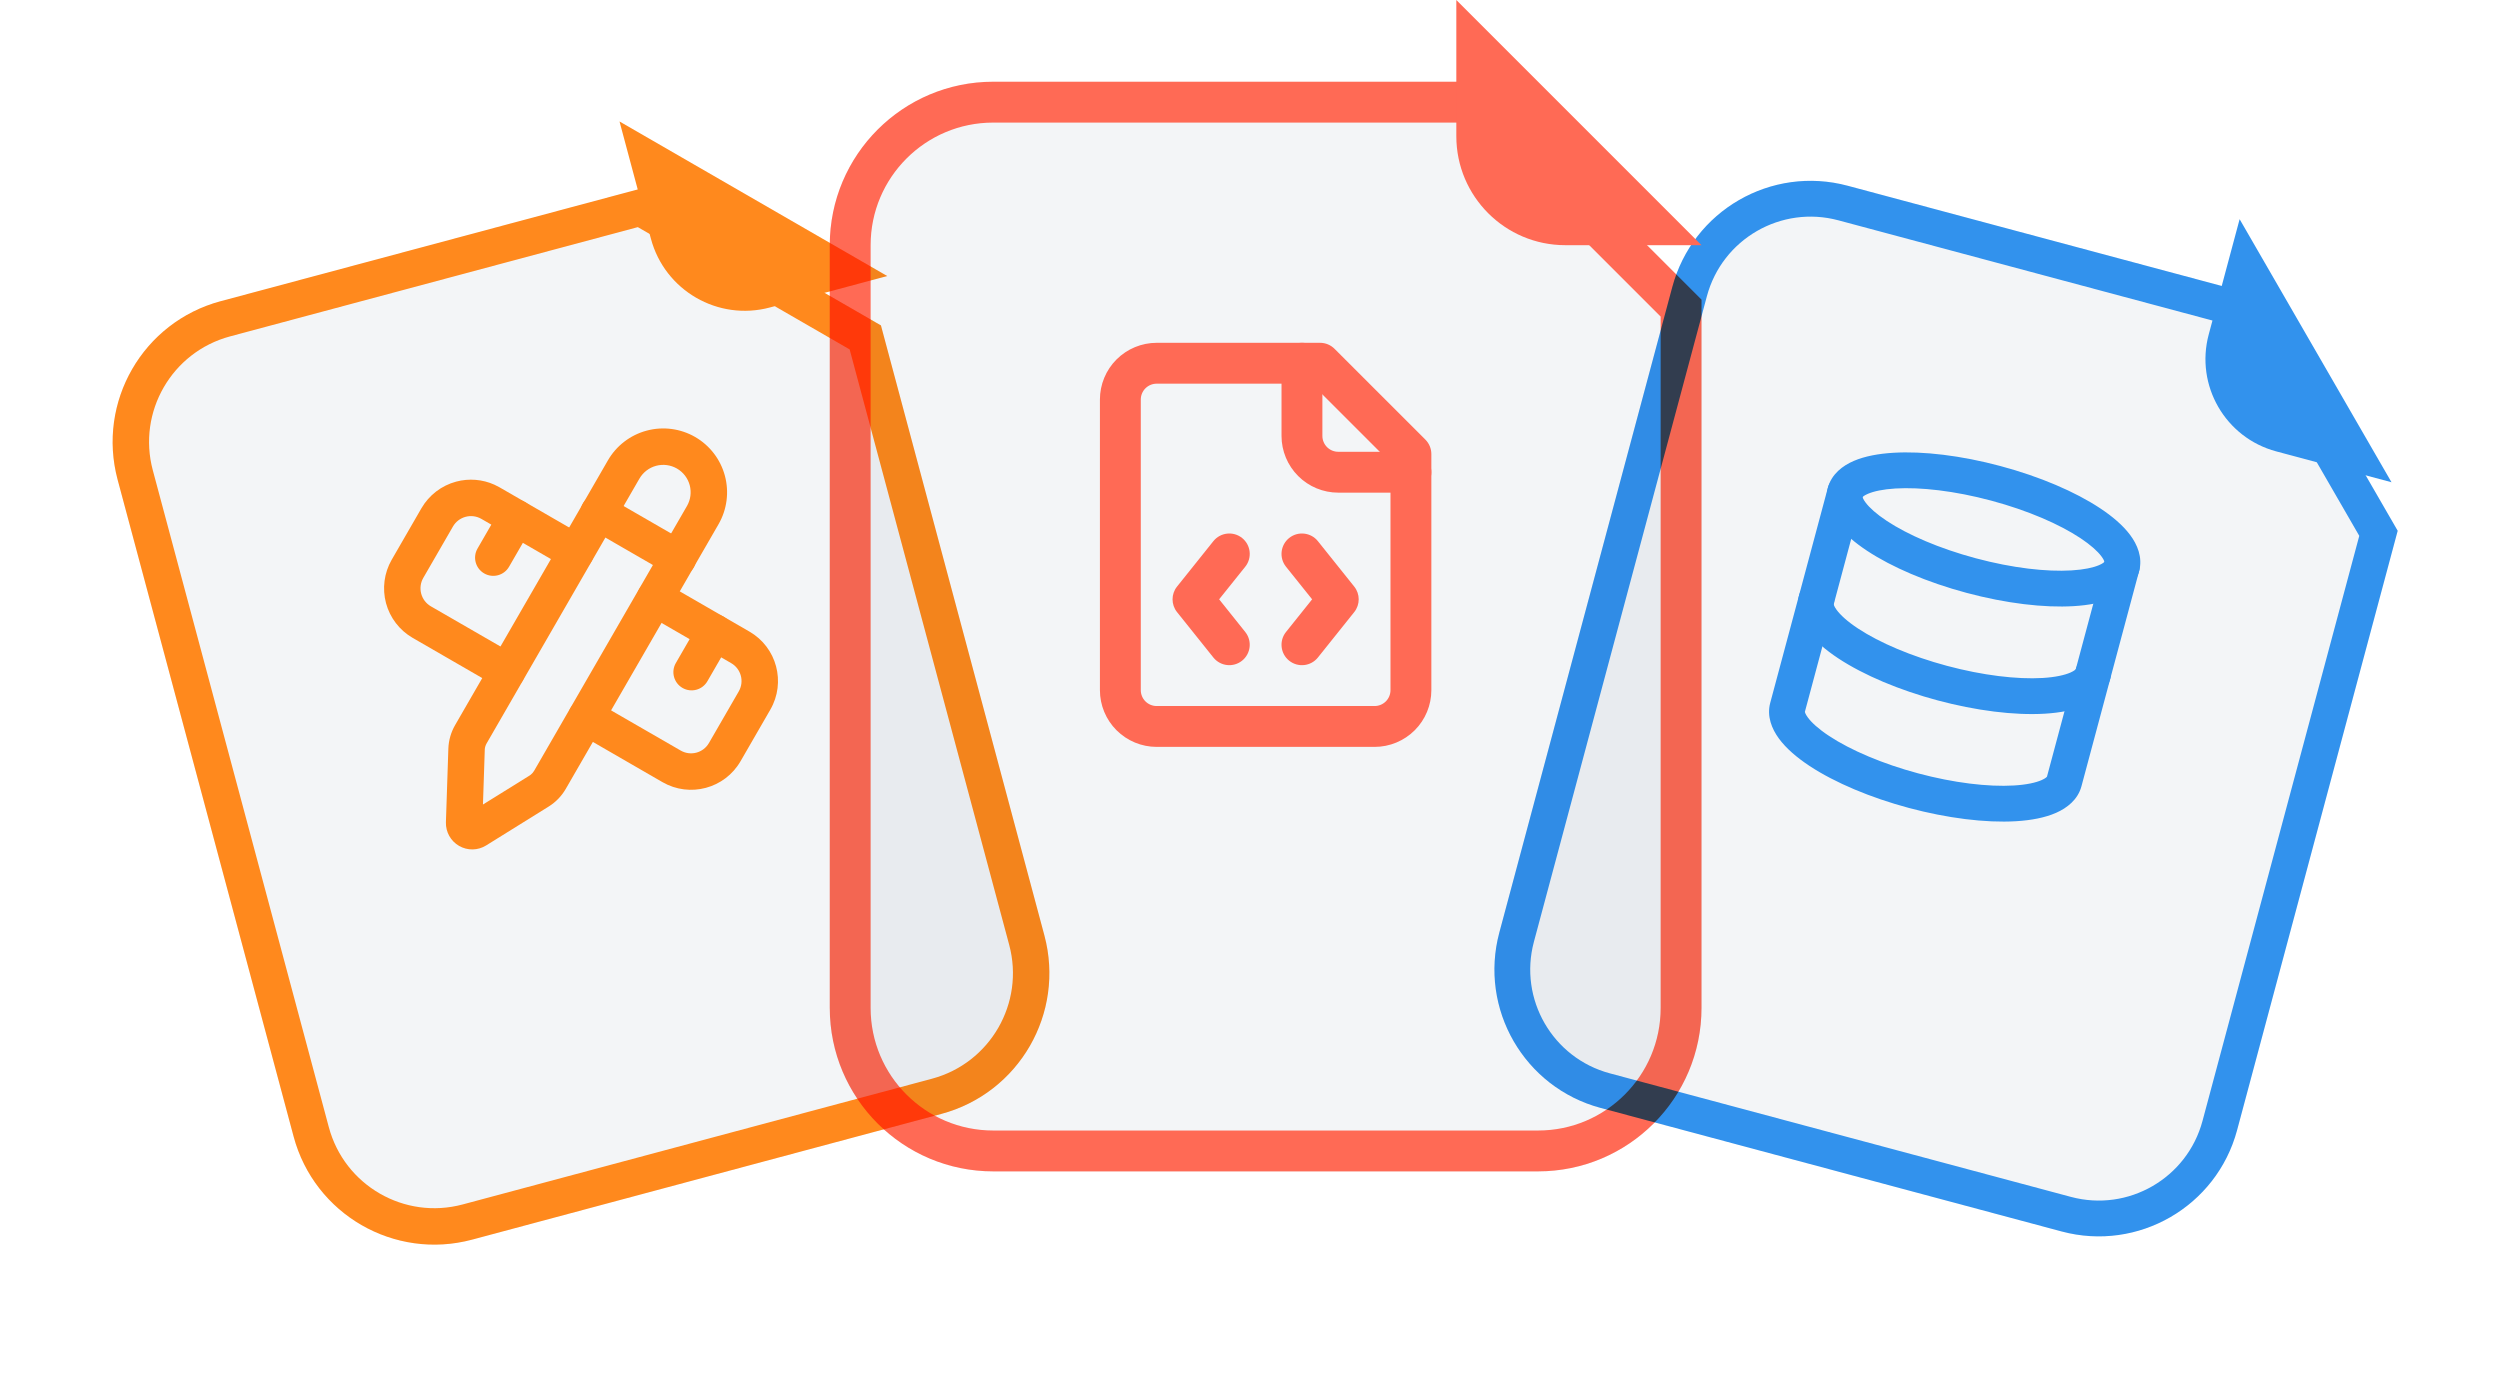 <svg width="153" height="84" viewBox="0 0 153 84" fill="none" xmlns="http://www.w3.org/2000/svg">
<g filter="url(#filter0_di_2543_10671)">
<path d="M102.344 13.182C103.597 8.507 108.403 5.732 113.078 6.985L138.475 13.79L146.738 28.102L136.909 64.787C135.656 69.462 130.85 72.237 126.175 70.984L97.956 63.423C93.281 62.17 90.506 57.364 91.759 52.689L102.344 13.182Z" fill="#F3F5F7"/>
<path d="M112.795 8.044L137.754 14.731L145.563 28.257L135.851 64.503C134.755 68.594 130.549 71.022 126.458 69.926L98.24 62.365C94.149 61.269 91.721 57.063 92.817 52.972L103.403 13.466C104.499 9.375 108.704 6.947 112.795 8.044Z" stroke="#3292ED" stroke-width="2.191"/>
</g>
<path d="M137.065 13.414L146.361 29.515L139.306 27.625C136.189 26.79 134.339 23.586 135.174 20.469L137.065 13.414Z" fill="#3292ED"/>
<g clip-path="url(#clip0_2543_10671)">
<path d="M122.431 28.523C124.85 29.171 126.998 30.095 128.515 31.097C129.269 31.594 129.922 32.147 130.364 32.739C130.797 33.319 131.143 34.102 130.915 34.955C130.687 35.807 129.995 36.312 129.33 36.597C128.651 36.889 127.809 37.042 126.908 37.096C125.093 37.205 122.771 36.931 120.352 36.283C117.932 35.635 115.785 34.711 114.267 33.709C113.513 33.211 112.861 32.658 112.418 32.066C111.985 31.486 111.639 30.703 111.867 29.851C112.096 28.998 112.787 28.494 113.452 28.208C114.131 27.916 114.973 27.764 115.875 27.71C117.69 27.601 120.011 27.874 122.431 28.523ZM121.864 30.639C119.608 30.035 117.527 29.805 116.005 29.896C115.238 29.942 114.675 30.067 114.317 30.221C114.108 30.311 114.022 30.385 113.991 30.42C114 30.465 114.037 30.573 114.174 30.755C114.407 31.068 114.832 31.457 115.473 31.88C116.746 32.721 118.663 33.562 120.919 34.166C123.174 34.771 125.255 35.001 126.777 34.909C127.545 34.863 128.107 34.739 128.465 34.585C128.674 34.495 128.759 34.42 128.79 34.385C128.78 34.339 128.744 34.232 128.608 34.05C128.375 33.738 127.95 33.349 127.309 32.925C126.036 32.085 124.119 31.243 121.864 30.639Z" fill="#3292ED"/>
<path d="M111.867 29.845C112.023 29.261 112.624 28.914 113.208 29.071C113.793 29.227 114.14 29.828 113.983 30.412L110.46 43.56C110.462 43.586 110.482 43.694 110.635 43.904C110.86 44.212 111.281 44.605 111.944 45.043C113.265 45.915 115.222 46.748 117.389 47.329C119.557 47.91 121.669 48.167 123.248 48.072C124.041 48.025 124.602 47.894 124.951 47.74C125.189 47.635 125.26 47.551 125.275 47.53L128.798 34.382C128.955 33.798 129.555 33.451 130.14 33.607C130.724 33.764 131.071 34.365 130.914 34.949L127.386 48.117C127.164 48.944 126.5 49.45 125.837 49.743C125.161 50.042 124.314 50.203 123.379 50.259C121.499 50.371 119.145 50.068 116.822 49.446C114.5 48.823 112.309 47.909 110.738 46.872C109.956 46.355 109.303 45.792 108.867 45.196C108.439 44.611 108.117 43.84 108.338 43.014L111.867 29.845Z" fill="#3292ED"/>
<path d="M128.376 40.195C128.96 40.352 129.307 40.953 129.15 41.537C128.929 42.363 128.265 42.87 127.601 43.163C126.926 43.461 126.079 43.622 125.143 43.678C123.264 43.791 120.909 43.487 118.587 42.865C116.264 42.243 114.074 41.328 112.502 40.291C111.72 39.775 111.067 39.212 110.631 38.616C110.203 38.03 109.881 37.26 110.103 36.433C110.259 35.849 110.86 35.502 111.444 35.658C112.021 35.813 112.366 36.401 112.224 36.978C112.225 37.002 112.244 37.108 112.4 37.322C112.625 37.63 113.045 38.025 113.709 38.463C115.029 39.335 116.986 40.168 119.154 40.749C121.322 41.33 123.433 41.587 125.013 41.492C125.806 41.444 126.367 41.312 126.716 41.158C126.957 41.052 127.026 40.968 127.04 40.948C127.206 40.377 127.799 40.041 128.376 40.195Z" fill="#3292ED"/>
</g>
<g filter="url(#filter1_di_2543_10671)">
<path d="M7.198 24.896C5.923 20.138 8.746 15.248 13.504 13.973L39.349 7.048L53.914 15.457L63.917 52.788C65.192 57.546 62.368 62.437 57.61 63.711L28.893 71.406C24.136 72.681 19.245 69.857 17.97 65.099L7.198 24.896Z" fill="#F3F5F7"/>
<path d="M13.793 15.05L39.192 8.244L52.956 16.19L62.84 53.077C63.955 57.24 61.485 61.52 57.322 62.635L28.605 70.329C24.442 71.445 20.163 68.974 19.047 64.811L8.275 24.608C7.16 20.445 9.63 16.166 13.793 15.05Z" stroke="#FF891D" stroke-width="2.23"/>
</g>
<path d="M37.914 7.434L54.299 16.893L47.119 18.817C43.947 19.667 40.687 17.785 39.837 14.613L37.914 7.434Z" fill="#FF891D"/>
<g clip-path="url(#clip1_2543_10671)">
<path d="M23.624 36.912C23.385 36.018 23.509 35.063 23.97 34.26L25.794 31.101C26.259 30.3 27.023 29.715 27.918 29.475C28.701 29.266 29.528 29.334 30.26 29.664L30.569 29.822L35.79 32.835C36.323 33.143 36.506 33.826 36.198 34.359C35.891 34.892 35.207 35.075 34.674 34.767L29.457 31.754C29.166 31.587 28.82 31.542 28.495 31.629C28.17 31.716 27.892 31.928 27.723 32.219L25.902 35.373C25.735 35.665 25.691 36.011 25.778 36.335C25.865 36.659 26.076 36.936 26.366 37.105L31.585 40.117C32.119 40.425 32.302 41.108 31.994 41.641C31.686 42.175 31.003 42.358 30.47 42.05L25.25 39.035C24.449 38.57 23.864 37.806 23.624 36.912Z" fill="#FF891D"/>
<path d="M30.625 31.144C30.933 30.611 31.614 30.428 32.148 30.736C32.681 31.044 32.863 31.725 32.556 32.258L31.154 34.685C30.847 35.218 30.165 35.401 29.632 35.093C29.099 34.785 28.916 34.104 29.224 33.571L30.625 31.144Z" fill="#FF891D"/>
<path d="M42.762 38.152C43.07 37.618 43.752 37.436 44.285 37.743C44.818 38.051 45.001 38.733 44.693 39.266L43.292 41.693C42.984 42.226 42.302 42.409 41.769 42.101C41.236 41.793 41.053 41.111 41.361 40.578L42.762 38.152Z" fill="#FF891D"/>
<path d="M39.121 36.047C39.429 35.514 40.111 35.332 40.644 35.639L45.864 38.652C47.538 39.618 48.11 41.756 47.144 43.43L45.322 46.586C44.355 48.26 42.217 48.833 40.543 47.867L35.325 44.852C34.792 44.545 34.609 43.863 34.917 43.33C35.225 42.796 35.906 42.614 36.44 42.922L41.659 45.934C42.267 46.285 43.039 46.078 43.389 45.47L45.211 42.315C45.562 41.707 45.355 40.935 44.748 40.584L39.529 37.57C38.996 37.262 38.813 36.581 39.121 36.047Z" fill="#FF891D"/>
<path d="M42.211 29.695C42.096 29.265 41.815 28.898 41.429 28.675C41.044 28.453 40.585 28.392 40.155 28.507C39.725 28.622 39.358 28.904 39.135 29.29L39.134 29.289L29.784 45.491C29.713 45.613 29.671 45.75 29.666 45.891L29.668 45.892L29.557 49.237L32.4 47.47L32.486 47.408C32.568 47.341 32.639 47.26 32.692 47.167L42.042 30.968C42.265 30.583 42.325 30.125 42.211 29.695ZM44.364 29.118C44.632 30.119 44.492 31.185 43.974 32.083L34.621 48.286C34.367 48.724 34.009 49.093 33.579 49.361L29.749 51.743C29.502 51.896 29.216 51.98 28.926 51.985C28.635 51.989 28.349 51.914 28.097 51.77C27.845 51.624 27.637 51.414 27.495 51.16C27.353 50.906 27.282 50.619 27.29 50.328L27.29 50.324L27.439 45.819L27.439 45.816C27.457 45.309 27.599 44.814 27.853 44.375L37.204 28.174C37.722 27.276 38.577 26.622 39.578 26.354C40.579 26.085 41.646 26.226 42.544 26.744C43.441 27.263 44.096 28.117 44.364 29.118Z" fill="#FF891D"/>
<path d="M35.669 30.815C35.976 30.282 36.658 30.099 37.191 30.407L42.047 33.21C42.579 33.518 42.762 34.2 42.455 34.733C42.147 35.266 41.465 35.448 40.932 35.141L36.077 32.338C35.543 32.03 35.361 31.348 35.669 30.815Z" fill="#FF891D"/>
</g>
<g filter="url(#filter2_di_2543_10671)">
<path d="M50.782 10.003C50.782 4.479 55.261 0 60.785 0L90.794 0L104.132 13.337V56.684C104.132 62.208 99.653 66.687 94.129 66.687H60.785C55.261 66.687 50.782 62.208 50.782 56.684V10.003Z" fill="#F3F5F7"/>
<path d="M60.785 1.25L90.276 1.25L102.882 13.855V56.684C102.882 61.517 98.963 65.436 94.129 65.436H60.785C55.951 65.436 52.032 61.517 52.032 56.684V10.003C52.032 5.169 55.951 1.25 60.785 1.25Z" stroke="#FF6A55" stroke-width="2.501"/>
</g>
<g clip-path="url(#clip2_2543_10671)">
<path d="M74.258 33.119C74.689 32.581 75.476 32.493 76.015 32.924C76.554 33.355 76.642 34.143 76.21 34.682L74.611 36.678L76.21 38.678C76.641 39.217 76.554 40.003 76.015 40.434C75.476 40.866 74.689 40.778 74.258 40.239L72.034 37.46C71.669 37.003 71.669 36.355 72.034 35.899L74.258 33.119Z" fill="#FF6A55"/>
<path d="M78.898 32.924C79.437 32.493 80.225 32.581 80.656 33.12L82.879 35.899C83.244 36.355 83.244 37.004 82.879 37.46L80.656 40.239C80.225 40.779 79.437 40.866 78.898 40.435C78.359 40.004 78.272 39.217 78.703 38.678L80.302 36.679L78.703 34.683C78.271 34.144 78.359 33.356 78.898 32.924Z" fill="#FF6A55"/>
<path d="M78.429 26.677V22.231C78.429 21.54 78.989 20.98 79.68 20.98C80.37 20.98 80.93 21.54 80.93 22.231V26.677C80.93 26.935 81.033 27.182 81.215 27.364C81.397 27.547 81.644 27.649 81.902 27.649H86.348C87.039 27.649 87.599 28.209 87.599 28.899C87.599 29.59 87.039 30.15 86.348 30.15H81.902C80.981 30.15 80.098 29.784 79.447 29.132C78.796 28.481 78.429 27.598 78.429 26.677Z" fill="#FF6A55"/>
<path d="M67.315 42.237V24.453C67.315 23.532 67.681 22.649 68.332 21.998C68.984 21.347 69.867 20.981 70.787 20.98H80.79C81.122 20.98 81.44 21.113 81.674 21.347L87.233 26.904C87.467 27.138 87.599 27.456 87.599 27.788V42.237C87.599 43.158 87.233 44.041 86.582 44.692C85.93 45.343 85.046 45.71 84.125 45.71H70.787C69.867 45.709 68.984 45.343 68.332 44.692C67.681 44.041 67.315 43.158 67.315 42.237ZM69.816 42.237C69.816 42.495 69.918 42.742 70.1 42.924C70.283 43.106 70.53 43.209 70.787 43.209H84.125C84.383 43.209 84.631 43.106 84.814 42.924C84.996 42.742 85.098 42.495 85.098 42.237V28.305L80.273 23.481H70.787C70.53 23.481 70.283 23.584 70.1 23.766C69.918 23.948 69.816 24.195 69.816 24.453V42.237Z" fill="#FF6A55"/>
</g>
<path d="M89.127 0L104.132 15.005H95.796C92.113 15.005 89.127 12.019 89.127 8.336V0Z" fill="#FF6A55"/>
<defs>
<filter id="filter0_di_2543_10671" x="85.615" y="5.223" width="66.966" height="77.748" filterUnits="userSpaceOnUse" color-interpolation-filters="sRGB">
<feFlood flood-opacity="0" result="BackgroundImageFix"/>
<feColorMatrix in="SourceAlpha" type="matrix" values="0 0 0 0 0 0 0 0 0 0 0 0 0 0 0 0 0 0 127 0" result="hardAlpha"/>
<feMorphology radius="5.843" operator="erode" in="SourceAlpha" result="effect1_dropShadow_2543_10671"/>
<feOffset dy="5.843"/>
<feGaussianBlur stdDeviation="5.843"/>
<feColorMatrix type="matrix" values="0 0 0 0 0 0 0 0 0 0 0 0 0 0 0 0 0 0 0.02 0"/>
<feBlend mode="multiply" in2="BackgroundImageFix" result="effect1_dropShadow_2543_10671"/>
<feBlend mode="normal" in="SourceGraphic" in2="effect1_dropShadow_2543_10671" result="shape"/>
<feColorMatrix in="SourceAlpha" type="matrix" values="0 0 0 0 0 0 0 0 0 0 0 0 0 0 0 0 0 0 127 0" result="hardAlpha"/>
<feOffset dy="-1.461"/>
<feGaussianBlur stdDeviation="0.73"/>
<feComposite in2="hardAlpha" operator="arithmetic" k2="-1" k3="1"/>
<feColorMatrix type="matrix" values="0 0 0 0 0 0 0 0 0 0 0 0 0 0 0 0 0 0 0.04 0"/>
<feBlend mode="multiply" in2="shape" result="effect2_innerShadow_2543_10671"/>
</filter>
<filter id="filter1_di_2543_10671" x="0.946" y="5.56" width="69.223" height="78.044" filterUnits="userSpaceOnUse" color-interpolation-filters="sRGB">
<feFlood flood-opacity="0" result="BackgroundImageFix"/>
<feColorMatrix in="SourceAlpha" type="matrix" values="0 0 0 0 0 0 0 0 0 0 0 0 0 0 0 0 0 0 127 0" result="hardAlpha"/>
<feMorphology radius="5.946" operator="erode" in="SourceAlpha" result="effect1_dropShadow_2543_10671"/>
<feOffset dy="5.946"/>
<feGaussianBlur stdDeviation="5.946"/>
<feColorMatrix type="matrix" values="0 0 0 0 0 0 0 0 0 0 0 0 0 0 0 0 0 0 0.02 0"/>
<feBlend mode="multiply" in2="BackgroundImageFix" result="effect1_dropShadow_2543_10671"/>
<feBlend mode="normal" in="SourceGraphic" in2="effect1_dropShadow_2543_10671" result="shape"/>
<feColorMatrix in="SourceAlpha" type="matrix" values="0 0 0 0 0 0 0 0 0 0 0 0 0 0 0 0 0 0 127 0" result="hardAlpha"/>
<feOffset dy="-1.486"/>
<feGaussianBlur stdDeviation="0.743"/>
<feComposite in2="hardAlpha" operator="arithmetic" k2="-1" k3="1"/>
<feColorMatrix type="matrix" values="0 0 0 0 0 0 0 0 0 0 0 0 0 0 0 0 0 0 0.04 0"/>
<feBlend mode="multiply" in2="shape" result="effect2_innerShadow_2543_10671"/>
</filter>
<filter id="filter2_di_2543_10671" x="44.113" y="-1.667" width="66.687" height="81.692" filterUnits="userSpaceOnUse" color-interpolation-filters="sRGB">
<feFlood flood-opacity="0" result="BackgroundImageFix"/>
<feColorMatrix in="SourceAlpha" type="matrix" values="0 0 0 0 0 0 0 0 0 0 0 0 0 0 0 0 0 0 127 0" result="hardAlpha"/>
<feMorphology radius="6.669" operator="erode" in="SourceAlpha" result="effect1_dropShadow_2543_10671"/>
<feOffset dy="6.669"/>
<feGaussianBlur stdDeviation="6.669"/>
<feColorMatrix type="matrix" values="0 0 0 0 0 0 0 0 0 0 0 0 0 0 0 0 0 0 0.02 0"/>
<feBlend mode="multiply" in2="BackgroundImageFix" result="effect1_dropShadow_2543_10671"/>
<feBlend mode="normal" in="SourceGraphic" in2="effect1_dropShadow_2543_10671" result="shape"/>
<feColorMatrix in="SourceAlpha" type="matrix" values="0 0 0 0 0 0 0 0 0 0 0 0 0 0 0 0 0 0 127 0" result="hardAlpha"/>
<feOffset dy="-1.667"/>
<feGaussianBlur stdDeviation="0.834"/>
<feComposite in2="hardAlpha" operator="arithmetic" k2="-1" k3="1"/>
<feColorMatrix type="matrix" values="0 0 0 0 0 0 0 0 0 0 0 0 0 0 0 0 0 0 0.04 0"/>
<feBlend mode="multiply" in2="shape" result="effect2_innerShadow_2543_10671"/>
</filter>
<clipPath id="clip0_2543_10671">
<rect width="23.372" height="23.372" fill="white" transform="translate(111.364 24.674) rotate(15)"/>
</clipPath>
<clipPath id="clip1_2543_10671">
<rect width="23.784" height="23.784" fill="white" transform="translate(20.993 30.434) rotate(-15)"/>
</clipPath>
<clipPath id="clip2_2543_10671">
<rect width="26.675" height="26.675" fill="white" transform="translate(64.119 20.008)"/>
</clipPath>
</defs>
</svg>
